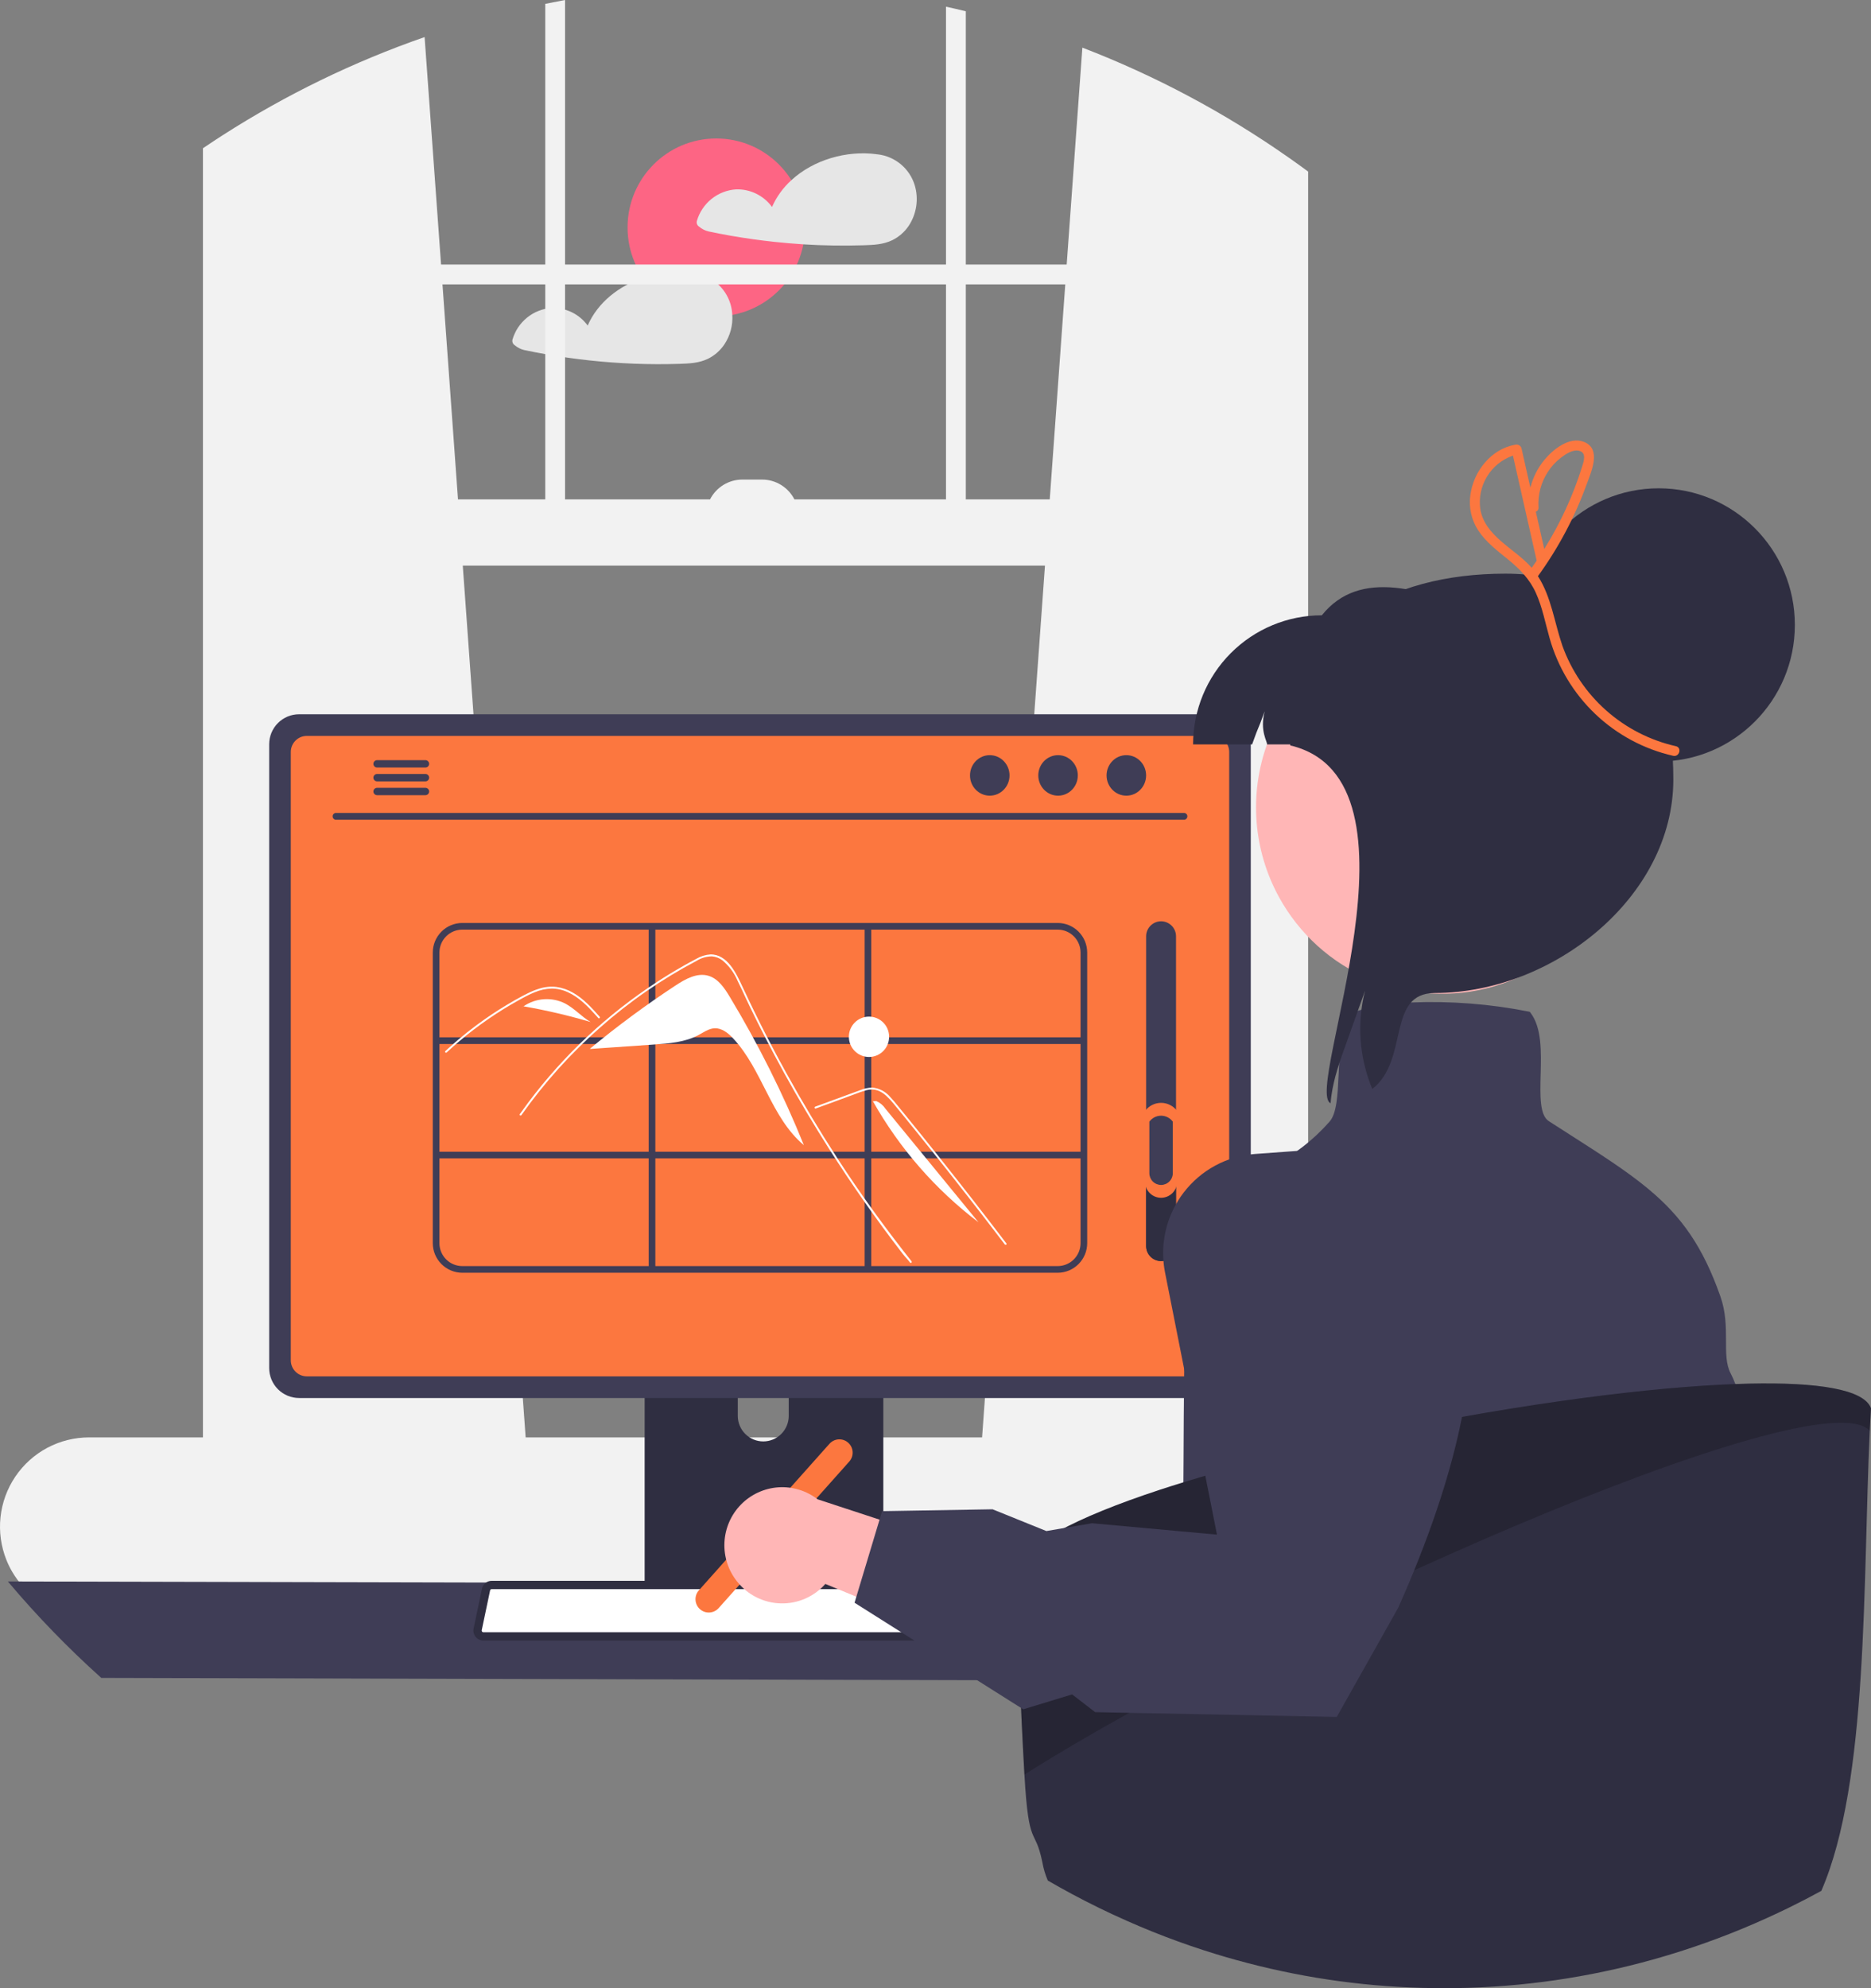 <svg width="112" height="119" viewBox="0 0 112 119" fill="none" xmlns="http://www.w3.org/2000/svg">
<rect x="0" y="0" width="112" height="119" fill="#808080" stroke="none"/>
<g clip-path="url(#clip0_225_3033)">
<path d="M42.875 18.936C45.808 18.936 48.185 16.552 48.185 13.612C48.185 10.671 45.808 8.288 42.875 8.288C39.943 8.288 37.566 10.671 37.566 13.612C37.566 16.552 39.943 18.936 42.875 18.936Z" fill="#FD6584"/>
<path d="M54.758 11.091C54.609 10.598 54.319 10.161 53.924 9.832C53.529 9.503 53.047 9.296 52.537 9.238C52.525 9.237 52.513 9.237 52.502 9.238C52.487 9.234 52.473 9.231 52.458 9.228C50.68 8.997 48.703 9.559 47.373 10.784C46.879 11.231 46.484 11.777 46.214 12.387C45.967 12.049 45.642 11.777 45.267 11.593C44.892 11.41 44.477 11.321 44.06 11.334C43.522 11.37 43.008 11.571 42.588 11.91C42.168 12.25 41.863 12.71 41.714 13.23C41.697 13.294 41.702 13.361 41.727 13.422C41.751 13.482 41.795 13.533 41.851 13.567C42.011 13.704 42.201 13.801 42.406 13.85C42.845 13.944 43.289 14.03 43.732 14.108C44.599 14.259 45.471 14.382 46.347 14.476C46.926 14.538 47.506 14.587 48.087 14.624C49.288 14.7 50.495 14.718 51.698 14.68C52.295 14.66 52.867 14.64 53.412 14.377C53.809 14.181 54.149 13.885 54.397 13.517C54.63 13.164 54.783 12.764 54.846 12.344C54.908 11.925 54.879 11.497 54.758 11.091Z" fill="#E6E6E6"/>
<path d="M43.836 18.847C43.825 18.624 43.788 18.403 43.724 18.189C43.574 17.697 43.283 17.259 42.888 16.93C42.493 16.601 42.011 16.395 41.501 16.337C41.49 16.336 41.478 16.336 41.467 16.337C41.452 16.332 41.437 16.329 41.422 16.327C40.438 16.206 39.439 16.309 38.5 16.628C37.057 17.112 35.79 18.089 35.179 19.485C34.933 19.147 34.607 18.875 34.232 18.691C33.856 18.508 33.442 18.419 33.024 18.432C32.486 18.468 31.972 18.669 31.552 19.009C31.132 19.348 30.827 19.809 30.677 20.328C30.662 20.392 30.667 20.459 30.692 20.519C30.716 20.58 30.759 20.631 30.815 20.665C30.975 20.802 31.165 20.899 31.369 20.949C31.811 21.042 32.252 21.128 32.698 21.206C33.565 21.357 34.436 21.48 35.311 21.575C37.088 21.766 38.877 21.834 40.664 21.778C41.258 21.758 41.833 21.738 42.378 21.475C42.775 21.279 43.113 20.983 43.36 20.616C43.709 20.095 43.876 19.473 43.836 18.847Z" fill="#E6E6E6"/>
<path d="M83.146 86.033H78.306V10.271C77.98 10.029 77.652 9.79 77.32 9.557C77.254 9.511 77.189 9.465 77.123 9.419C73.295 6.734 69.154 4.529 64.792 2.851L63.853 15.832L63.853 15.832H57.814V0.676C57.421 0.578 57.027 0.487 56.629 0.401V15.832H33.825V0C33.429 0.074 33.033 0.15 32.64 0.231V15.832H26.402L26.402 15.832L25.417 2.219C21.172 3.695 17.116 5.666 13.331 8.093C13.2 8.177 13.069 8.261 12.937 8.348C12.673 8.52 12.408 8.695 12.148 8.873V86.033H5.333C4.461 86.033 3.603 86.247 2.832 86.656C2.062 87.066 1.404 87.659 0.915 88.383C0.427 89.107 0.123 89.94 0.03 90.809C-0.062 91.679 0.059 92.558 0.384 93.369C0.481 93.614 0.598 93.851 0.732 94.079C0.905 94.375 1.106 94.654 1.332 94.912C1.832 95.483 2.447 95.94 3.137 96.254C3.827 96.567 4.576 96.729 5.333 96.729H83.146C84.561 96.729 85.917 96.165 86.917 95.162C87.918 94.159 88.479 92.799 88.479 91.381C88.479 89.963 87.918 88.602 86.917 87.6C85.917 86.597 84.561 86.033 83.146 86.033ZM62.553 33.853L58.789 86.033H31.466L27.702 33.853H62.553ZM63.768 17.021L62.839 29.892H57.814V17.021H63.768ZM56.629 17.021V29.892H47.555C47.373 29.535 47.097 29.235 46.755 29.025C46.414 28.815 46.022 28.704 45.622 28.704H44.437C44.037 28.704 43.644 28.815 43.303 29.025C42.962 29.235 42.685 29.535 42.503 29.892H33.825V17.021H56.629ZM32.64 29.892H27.416L26.487 17.021H32.64V29.892Z" fill="#F2F2F2"/>
<path d="M0.471 94.656C2.198 96.709 4.067 98.638 6.063 100.429L81.543 100.628C83.539 98.837 85.407 96.908 87.135 94.856L0.471 94.656Z" fill="#3F3D56"/>
<path d="M38.589 75.353V95.803H52.876V75.353C52.877 75.206 52.83 75.063 52.743 74.945C52.656 74.826 52.533 74.739 52.393 74.695C52.327 74.673 52.258 74.663 52.188 74.663H39.279C39.188 74.663 39.099 74.681 39.015 74.716C38.931 74.75 38.855 74.801 38.791 74.865C38.727 74.929 38.676 75.005 38.642 75.089C38.607 75.173 38.589 75.263 38.589 75.353ZM44.165 82.38C44.169 81.977 44.331 81.591 44.616 81.308C44.902 81.024 45.288 80.865 45.69 80.865C46.092 80.865 46.478 81.024 46.763 81.308C47.049 81.591 47.211 81.977 47.215 82.38V84.753C47.213 85.157 47.051 85.544 46.766 85.829C46.48 86.114 46.093 86.274 45.69 86.274C45.287 86.274 44.9 86.114 44.614 85.829C44.328 85.544 44.167 85.157 44.165 84.753V82.38Z" fill="#2F2E41"/>
<path d="M38.545 95.149V97.121C38.545 97.223 38.586 97.321 38.658 97.393C38.73 97.466 38.827 97.507 38.929 97.507H52.536C52.638 97.507 52.736 97.466 52.808 97.394C52.88 97.321 52.92 97.223 52.92 97.121V95.149H38.545Z" fill="#3F3D56"/>
<path d="M16.113 44.543V81.881C16.113 82.357 16.302 82.813 16.637 83.15C16.973 83.486 17.428 83.675 17.902 83.676H73.084C73.558 83.675 74.013 83.486 74.349 83.15C74.684 82.813 74.873 82.357 74.873 81.881V44.543C74.872 44.068 74.683 43.612 74.348 43.276C74.012 42.94 73.558 42.751 73.084 42.751H17.902C17.428 42.751 16.974 42.94 16.638 43.276C16.303 43.612 16.114 44.068 16.113 44.543Z" fill="#3F3D56"/>
<path d="M17.407 45.008V81.421C17.408 81.675 17.509 81.919 17.688 82.098C17.867 82.278 18.11 82.379 18.364 82.38H72.625C72.878 82.379 73.121 82.278 73.3 82.098C73.48 81.919 73.581 81.675 73.581 81.421V45.008C73.581 44.753 73.48 44.509 73.301 44.329C73.122 44.149 72.878 44.047 72.625 44.047H18.364C18.11 44.047 17.867 44.149 17.687 44.329C17.508 44.509 17.407 44.753 17.407 45.008Z" fill="#FC773F"/>
<path d="M28.471 97.972C28.526 98.042 28.597 98.098 28.677 98.136C28.756 98.174 28.844 98.194 28.933 98.194H61.214C61.303 98.193 61.39 98.174 61.469 98.135C61.549 98.097 61.619 98.042 61.675 97.973C61.73 97.904 61.77 97.824 61.791 97.738C61.812 97.652 61.813 97.562 61.795 97.476L61.294 95.089C61.273 94.992 61.228 94.901 61.164 94.826C61.099 94.75 61.017 94.692 60.924 94.656C60.857 94.63 60.785 94.616 60.713 94.617H29.432C29.36 94.616 29.288 94.63 29.221 94.656C29.128 94.692 29.046 94.75 28.981 94.826C28.916 94.901 28.872 94.992 28.851 95.089L28.35 97.476C28.332 97.562 28.334 97.652 28.355 97.738C28.376 97.824 28.416 97.904 28.471 97.972Z" fill="#2F2E41"/>
<path d="M29.432 95.115C29.422 95.115 29.412 95.116 29.403 95.12C29.387 95.125 29.373 95.135 29.362 95.147C29.35 95.159 29.342 95.174 29.338 95.19L28.836 97.578C28.834 97.592 28.834 97.606 28.838 97.62C28.841 97.633 28.848 97.646 28.857 97.657L28.859 97.66C28.867 97.671 28.879 97.68 28.892 97.686C28.904 97.692 28.919 97.695 28.933 97.695H61.214C61.228 97.695 61.242 97.692 61.255 97.686C61.268 97.68 61.279 97.671 61.288 97.66C61.297 97.649 61.304 97.636 61.308 97.623C61.312 97.609 61.312 97.595 61.309 97.581L60.807 95.191C60.804 95.176 60.796 95.161 60.786 95.149C60.775 95.137 60.762 95.128 60.747 95.122C60.736 95.117 60.725 95.115 60.713 95.115H29.432Z" fill="white"/>
<path d="M20.108 49.063H70.88C70.933 49.062 70.983 49.04 71.02 49.002C71.057 48.964 71.077 48.913 71.077 48.86C71.077 48.807 71.057 48.757 71.02 48.719C70.983 48.681 70.933 48.659 70.88 48.658H20.108C20.055 48.659 20.005 48.681 19.968 48.719C19.931 48.757 19.911 48.807 19.911 48.86C19.911 48.913 19.931 48.964 19.968 49.002C20.005 49.04 20.055 49.062 20.108 49.063Z" fill="#3F3D56"/>
<path d="M67.424 47.624C68.077 47.624 68.607 47.081 68.607 46.411C68.607 45.742 68.077 45.199 67.424 45.199C66.77 45.199 66.24 45.742 66.24 46.411C66.24 47.081 66.77 47.624 67.424 47.624Z" fill="#3F3D56"/>
<path d="M63.336 47.624C63.99 47.624 64.519 47.081 64.519 46.411C64.519 45.742 63.99 45.199 63.336 45.199C62.683 45.199 62.153 45.742 62.153 46.411C62.153 47.081 62.683 47.624 63.336 47.624Z" fill="#3F3D56"/>
<path d="M59.248 47.624C59.902 47.624 60.432 47.081 60.432 46.411C60.432 45.742 59.902 45.199 59.248 45.199C58.595 45.199 58.065 45.742 58.065 46.411C58.065 47.081 58.595 47.624 59.248 47.624Z" fill="#3F3D56"/>
<path d="M22.353 45.72C22.353 45.748 22.358 45.777 22.369 45.803C22.38 45.83 22.396 45.854 22.416 45.874C22.436 45.895 22.46 45.911 22.486 45.922C22.513 45.933 22.541 45.939 22.57 45.939H25.473C25.53 45.938 25.585 45.914 25.625 45.873C25.665 45.831 25.688 45.776 25.688 45.719C25.688 45.661 25.665 45.606 25.625 45.565C25.585 45.523 25.53 45.5 25.473 45.498H22.57C22.512 45.499 22.456 45.523 22.416 45.564C22.375 45.606 22.352 45.661 22.353 45.72Z" fill="#3F3D56"/>
<path d="M22.353 46.547C22.353 46.576 22.358 46.604 22.369 46.631C22.38 46.657 22.396 46.682 22.416 46.702C22.436 46.722 22.46 46.739 22.486 46.75C22.513 46.761 22.541 46.767 22.57 46.767H25.473C25.53 46.765 25.585 46.742 25.625 46.7C25.665 46.659 25.688 46.604 25.688 46.546C25.688 46.489 25.665 46.433 25.625 46.392C25.585 46.351 25.53 46.327 25.473 46.326H22.57C22.512 46.327 22.456 46.35 22.416 46.392C22.375 46.433 22.352 46.489 22.353 46.547Z" fill="#3F3D56"/>
<path d="M22.353 47.373C22.352 47.431 22.375 47.487 22.416 47.528C22.456 47.57 22.512 47.593 22.57 47.594H25.473C25.53 47.593 25.585 47.569 25.625 47.528C25.665 47.486 25.688 47.431 25.688 47.374C25.688 47.316 25.665 47.261 25.625 47.22C25.585 47.178 25.53 47.155 25.473 47.153H22.57C22.541 47.153 22.513 47.159 22.486 47.17C22.46 47.181 22.436 47.198 22.416 47.218C22.396 47.238 22.38 47.263 22.369 47.289C22.358 47.316 22.353 47.344 22.353 47.373Z" fill="#3F3D56"/>
<path d="M63.315 55.243H27.673C27.205 55.243 26.756 55.43 26.425 55.762C26.094 56.094 25.907 56.544 25.907 57.014V74.408C25.907 74.877 26.094 75.327 26.425 75.659C26.756 75.991 27.205 76.178 27.673 76.179H63.315C63.783 76.178 64.232 75.991 64.563 75.659C64.894 75.327 65.08 74.877 65.081 74.408V57.014C65.08 56.544 64.894 56.094 64.563 55.762C64.232 55.43 63.783 55.243 63.315 55.243ZM64.683 57.014V62.088H52.156V55.642H63.315C63.678 55.642 64.025 55.787 64.282 56.044C64.538 56.301 64.683 56.65 64.683 57.014ZM39.23 68.934V62.487H51.758V68.934H39.23ZM51.758 69.333V75.78H39.23V69.333H51.758ZM38.832 68.934H26.305V62.487H38.832V68.934ZM39.23 62.088V55.642H51.758V62.088H39.23ZM52.156 62.487H64.683V68.934H52.156V62.487ZM27.673 55.642H38.832V62.088H26.305V57.014C26.305 56.65 26.449 56.301 26.706 56.044C26.962 55.787 27.31 55.642 27.673 55.642ZM26.305 74.408V69.333H38.832V75.78H27.673C27.31 75.779 26.962 75.635 26.706 75.378C26.449 75.12 26.305 74.772 26.305 74.408ZM63.315 75.78H52.156V69.333H64.683V74.408C64.683 74.772 64.538 75.12 64.282 75.378C64.025 75.635 63.678 75.779 63.315 75.78Z" fill="#3F3D56"/>
<path d="M43.682 59.659C43.366 59.135 42.991 58.574 42.404 58.403C41.725 58.205 41.026 58.599 40.434 58.988C38.663 60.151 36.957 61.411 35.325 62.762L35.327 62.783L39.139 62.519C40.057 62.456 41.007 62.383 41.819 61.948C42.127 61.783 42.427 61.562 42.776 61.546C43.209 61.527 43.587 61.831 43.884 62.148C45.642 64.024 46.15 66.893 48.121 68.542C46.878 65.468 45.394 62.498 43.682 59.659Z" fill="white"/>
<path d="M54.483 75.573C54.289 75.326 54.21 75.269 54.018 75.02C52.457 72.997 50.99 70.904 49.617 68.743C48.685 67.276 47.798 65.78 46.958 64.257C46.558 63.532 46.169 62.802 45.791 62.066C45.498 61.496 45.211 60.922 44.93 60.344C44.85 60.179 44.772 60.014 44.695 59.848C44.512 59.457 44.333 59.065 44.141 58.68C43.942 58.217 43.637 57.808 43.252 57.486C43.069 57.346 42.849 57.261 42.62 57.242C42.297 57.244 41.98 57.335 41.706 57.505C39.623 58.602 37.68 59.946 35.916 61.507C34.151 63.062 32.572 64.819 31.213 66.742C31.172 66.802 31.073 66.745 31.115 66.685C31.281 66.451 31.449 66.219 31.621 65.99C33.757 63.142 36.376 60.692 39.358 58.754C39.859 58.428 40.37 58.117 40.891 57.822C41.154 57.672 41.417 57.526 41.685 57.388C41.942 57.236 42.23 57.147 42.527 57.126C43.549 57.11 44.078 58.27 44.441 59.05C44.555 59.296 44.67 59.541 44.788 59.785C45.229 60.712 45.688 61.63 46.164 62.541C46.458 63.102 46.758 63.661 47.065 64.216C48.019 65.945 49.033 67.639 50.108 69.298C51.531 71.496 52.942 73.437 54.564 75.492C54.608 75.549 54.528 75.63 54.483 75.573Z" fill="white"/>
<path d="M35.816 60.935C35.756 60.868 35.697 60.802 35.638 60.736C35.167 60.213 34.661 59.697 34.014 59.398C33.706 59.25 33.369 59.172 33.028 59.168C32.675 59.178 32.328 59.254 32.003 59.392C31.849 59.454 31.698 59.524 31.549 59.599C31.38 59.684 31.213 59.776 31.047 59.868C30.735 60.041 30.428 60.221 30.124 60.409C29.521 60.783 28.936 61.186 28.37 61.617C28.076 61.841 27.789 62.072 27.508 62.31C27.246 62.532 26.99 62.759 26.739 62.992C26.685 63.042 26.605 62.962 26.659 62.912C26.725 62.85 26.792 62.789 26.859 62.728C27.048 62.557 27.24 62.389 27.435 62.224C27.791 61.923 28.155 61.634 28.53 61.356C29.111 60.924 29.713 60.521 30.335 60.147C30.646 59.961 30.961 59.782 31.28 59.611C31.377 59.56 31.474 59.509 31.573 59.462C31.797 59.348 32.03 59.253 32.269 59.178C32.608 59.068 32.966 59.032 33.319 59.074C33.661 59.124 33.99 59.238 34.289 59.41C34.924 59.766 35.417 60.317 35.896 60.854C35.944 60.908 35.865 60.989 35.816 60.935Z" fill="white"/>
<path d="M48.83 66.348L50.352 65.79L51.107 65.513C51.352 65.414 51.6 65.328 51.853 65.255C52.075 65.192 52.309 65.195 52.529 65.264C52.724 65.336 52.903 65.448 53.055 65.591C53.211 65.734 53.355 65.889 53.487 66.054C53.652 66.252 53.814 66.452 53.977 66.652C54.649 67.476 55.316 68.303 55.98 69.135C56.643 69.966 57.301 70.801 57.956 71.639C58.612 72.479 59.263 73.323 59.91 74.17C59.989 74.274 60.068 74.378 60.148 74.482C60.191 74.539 60.29 74.483 60.245 74.424C59.594 73.569 58.938 72.716 58.277 71.867C57.614 71.017 56.947 70.169 56.276 69.326C55.605 68.482 54.928 67.642 54.248 66.806C54.078 66.597 53.908 66.389 53.738 66.181C53.595 66.006 53.453 65.829 53.296 65.666C53.162 65.504 52.997 65.37 52.811 65.272C52.626 65.174 52.423 65.113 52.214 65.094C51.961 65.103 51.711 65.158 51.478 65.256C51.223 65.349 50.969 65.442 50.715 65.536L49.183 66.098L48.8 66.238C48.732 66.263 48.761 66.373 48.83 66.348Z" fill="white"/>
<path d="M33.814 60.055C33.423 59.861 32.988 59.776 32.553 59.807C32.118 59.839 31.699 59.985 31.339 60.232C32.695 60.467 34.036 60.781 35.355 61.172C34.807 60.85 34.379 60.346 33.814 60.055Z" fill="white"/>
<path d="M31.332 60.231L31.183 60.352C31.233 60.31 31.286 60.27 31.34 60.232L31.332 60.231Z" fill="white"/>
<path d="M52.998 66.354C52.865 66.157 52.679 66.001 52.462 65.905L52.253 65.913C53.846 68.735 55.996 71.201 58.574 73.159L52.998 66.354Z" fill="white"/>
<path d="M52.019 63.264C52.685 63.264 53.224 62.723 53.224 62.056C53.224 61.389 52.685 60.848 52.019 60.848C51.354 60.848 50.815 61.389 50.815 62.056C50.815 62.723 51.354 63.264 52.019 63.264Z" fill="white"/>
<path d="M69.503 75.481C69.74 75.481 69.968 75.386 70.136 75.218C70.303 75.05 70.398 74.822 70.398 74.584V56.04C70.398 55.802 70.304 55.574 70.136 55.406C69.968 55.238 69.741 55.143 69.503 55.143C69.266 55.143 69.038 55.238 68.871 55.406C68.703 55.574 68.608 55.802 68.608 56.04V74.584C68.609 74.822 68.703 75.05 68.871 75.218C69.039 75.386 69.266 75.481 69.503 75.481Z" fill="#3F3D56"/>
<path d="M69.503 75.481C69.74 75.481 69.968 75.386 70.136 75.218C70.303 75.049 70.398 74.822 70.398 74.584V70.652C70.295 70.511 70.16 70.396 70.005 70.317C69.849 70.238 69.677 70.197 69.503 70.197C69.329 70.197 69.157 70.238 69.002 70.317C68.846 70.396 68.712 70.511 68.608 70.652V74.584C68.609 74.822 68.703 75.049 68.871 75.218C69.039 75.386 69.266 75.481 69.503 75.481Z" fill="#2F2E41"/>
<path d="M69.503 71.692C69.758 71.692 70.003 71.59 70.183 71.409C70.364 71.228 70.465 70.983 70.466 70.727V66.499C70.355 66.347 70.21 66.224 70.043 66.139C69.876 66.054 69.691 66.01 69.503 66.01C69.316 66.01 69.131 66.054 68.964 66.139C68.797 66.224 68.652 66.347 68.541 66.499V70.727C68.541 70.983 68.643 71.228 68.823 71.409C69.004 71.59 69.248 71.692 69.503 71.692Z" fill="#FC773F"/>
<path d="M69.503 70.924C69.689 70.923 69.868 70.849 69.999 70.717C70.131 70.585 70.205 70.406 70.205 70.22V67.135C70.124 67.025 70.019 66.935 69.897 66.873C69.775 66.811 69.64 66.779 69.503 66.779C69.367 66.779 69.232 66.811 69.11 66.873C68.988 66.935 68.882 67.025 68.801 67.135V70.22C68.802 70.406 68.876 70.585 69.007 70.717C69.139 70.849 69.317 70.923 69.503 70.924Z" fill="#3F3D56"/>
<path d="M41.898 96.313C41.741 96.172 41.646 95.974 41.634 95.763C41.622 95.552 41.694 95.345 41.835 95.187L49.653 86.415C49.722 86.337 49.807 86.274 49.901 86.228C49.995 86.183 50.097 86.156 50.201 86.15C50.306 86.145 50.41 86.159 50.509 86.194C50.607 86.228 50.698 86.282 50.776 86.352C50.854 86.422 50.917 86.506 50.963 86.601C51.008 86.695 51.034 86.797 51.04 86.902C51.046 87.007 51.031 87.111 50.997 87.21C50.962 87.309 50.909 87.4 50.839 87.478L43.021 96.25C42.88 96.407 42.683 96.502 42.472 96.514C42.262 96.526 42.055 96.454 41.898 96.313Z" fill="#FC773F"/>
<path d="M106.754 110.755C106.754 112.209 106.412 113.321 106.454 114.21C104.108 115.237 101.697 116.104 99.235 116.807C98.957 116.886 98.678 116.962 98.398 117.038C96.881 112.38 95.362 108.115 94.763 107.662C93.393 106.632 92.707 110.897 92.707 109.866C92.707 108.835 93.393 108.835 91.681 107.461C89.967 106.087 90.995 99.904 90.995 99.904L88.597 93.721L91.279 83.859L94.763 71.048H98.189C98.189 71.048 98.291 71.122 98.46 71.26C99.317 71.962 101.902 74.306 101.616 76.888C101.53 77.658 101.721 79.895 102.053 82.874C103.063 91.869 105.384 101.647 105.384 104.227C105.384 107.662 106.754 108.693 106.754 110.755Z" fill="#E6E6E6"/>
<path d="M103.881 82.841C103.877 82.831 103.875 82.823 103.871 82.815C103.794 82.607 103.704 82.405 103.602 82.209C103.024 81.118 103.636 79.443 102.984 77.593C101.93 74.594 100.645 72.825 98.762 71.24C98.707 71.192 98.651 71.146 98.593 71.098L98.591 71.096C97.335 70.062 95.819 69.094 93.938 67.89C93.546 67.639 93.137 67.378 92.711 67.103C92.162 66.75 92.192 65.573 92.224 64.329C92.26 62.947 92.298 61.516 91.621 60.622L91.578 60.565L91.508 60.547C89.19 60.087 86.826 59.904 84.465 60.002H84.463C83.46 60.04 82.465 60.186 81.494 60.439C81.422 60.459 81.351 60.479 81.281 60.503C81.228 60.517 81.174 60.535 81.12 60.553L81.076 60.569L81.043 60.6C80.388 61.257 80.237 62.433 80.166 63.659V63.661C80.152 63.885 80.14 64.108 80.13 64.331C80.074 65.523 80.022 66.65 79.585 67.138C78.609 68.247 77.43 69.157 76.111 69.818C74.057 70.835 72.432 70.803 72.408 70.803L72.219 70.797L72.202 70.985C70.837 73.591 70.889 80.314 70.847 87.514C70.845 87.915 70.843 88.318 70.839 88.723C70.816 92.076 70.752 95.488 70.501 98.596C70.392 99.932 70.251 101.21 70.062 102.405C69.143 108.221 64.981 103.392 62.991 107.262C63.056 107.643 63.166 108.014 63.319 108.369C63.547 108.504 63.782 108.636 64.015 108.767C65.047 109.344 66.098 109.881 67.169 110.38C67.228 110.408 67.288 110.436 67.348 110.462C69.311 111.373 71.335 112.147 73.405 112.779C73.808 112.903 74.212 113.02 74.62 113.132C78.225 114.13 81.939 114.688 85.678 114.793C85.693 114.791 85.708 114.791 85.724 114.791C90.146 114.668 94.539 114.033 98.816 112.899C98.876 112.883 98.935 112.867 98.995 112.851C99.275 112.775 99.554 112.699 99.832 112.62C102.294 111.917 104.705 111.05 107.05 110.023C107.053 110.111 107.062 110.198 107.076 110.285C107.078 110.313 107.082 110.341 107.088 110.368C107.092 110.337 107.096 110.305 107.098 110.273C107.11 110.179 107.12 110.083 107.13 109.988C108.347 98.088 105.82 87.985 103.881 82.841Z" fill="#3F3D56"/>
<path d="M76.552 53.676C77.765 55.901 79.699 57.646 82.033 58.622C84.368 59.599 86.964 59.749 89.395 59.048C91.826 58.347 93.947 56.837 95.408 54.766C96.868 52.695 97.582 50.188 97.431 47.656C97.281 45.124 96.275 42.719 94.579 40.837C92.883 38.955 90.599 37.708 88.102 37.302C85.605 36.896 83.045 37.354 80.842 38.602C78.64 39.85 76.927 41.812 75.986 44.166C75.935 44.294 75.889 44.422 75.843 44.555C75.311 46.039 75.099 47.619 75.221 49.192C75.343 50.764 75.797 52.292 76.552 53.676Z" fill="#FFB6B6"/>
<path d="M74.952 44.555C75.431 43.211 75.222 43.911 75.706 42.572C75.39 43.758 75.889 44.422 75.843 44.555H89.099V36.828C85.215 35.285 81.419 33.972 79.125 36.828C77.082 36.828 75.122 37.643 73.677 39.092C72.232 40.54 71.42 42.506 71.42 44.555H74.952Z" fill="#2F2E41"/>
<path d="M79.65 66.032C79.66 65.889 79.676 65.741 79.696 65.598C79.839 64.545 80.195 63.533 80.557 62.532C80.939 61.453 81.327 60.37 81.714 59.292C81.215 61.249 81.368 63.316 82.147 65.179C84.385 63.431 82.973 59.435 85.898 59.435C92.931 59.435 100.167 53.717 100.167 46.66C100.167 39.608 97.15 34.335 90.118 34.335C83.08 34.335 77.372 37.564 77.235 44.616C85.898 46.66 78.014 65.317 79.65 66.032Z" fill="#2F2E41"/>
<path d="M99.289 45.579C103.792 45.579 107.442 41.919 107.442 37.404C107.442 32.888 103.792 29.227 99.289 29.227C94.785 29.227 91.135 32.888 91.135 37.404C91.135 41.919 94.785 45.579 99.289 45.579Z" fill="#2F2E41"/>
<path d="M112 84.292C111.972 84.713 111.948 85.161 111.927 85.636C111.505 94.587 111.869 106.636 109.027 113.174C108.391 113.523 107.748 113.856 107.098 114.175C107.072 114.187 107.049 114.199 107.027 114.211C106.852 114.296 106.677 114.38 106.502 114.46C106.495 114.465 106.488 114.469 106.48 114.472C104.558 115.382 102.578 116.162 100.552 116.807C100.304 116.886 100.053 116.962 99.802 117.038C99.749 117.054 99.695 117.07 99.641 117.086C95.825 118.218 91.879 118.854 87.901 118.978C87.694 118.984 87.492 118.988 87.295 118.992C87.225 118.994 87.157 118.996 87.09 118.996C86.867 118.998 86.646 119 86.424 119C85.974 119 85.527 118.993 85.082 118.98C81.342 118.875 77.629 118.317 74.023 117.319C73.616 117.207 73.212 117.09 72.808 116.966C70.739 116.334 68.715 115.56 66.751 114.649C66.692 114.623 66.632 114.595 66.572 114.568C65.502 114.069 64.451 113.531 63.419 112.954C63.186 112.823 62.951 112.691 62.722 112.556C62.57 112.201 62.46 111.83 62.394 111.449C61.943 109.274 61.581 110.741 61.323 106.215C61.086 102.066 60.935 97.904 60.879 95.526C60.861 94.892 60.855 94.383 60.853 94.036C61.064 92.525 64.453 90.81 69.394 89.181C69.861 89.028 70.344 88.874 70.84 88.722C72.176 88.31 73.604 87.905 75.095 87.514C78.893 86.517 83.111 85.602 87.297 84.846C89.363 84.475 91.421 84.142 93.419 83.859C96.925 83.361 100.242 83.016 103.08 82.874C103.352 82.86 103.618 82.848 103.881 82.841C104.163 82.829 104.44 82.82 104.71 82.814C108.799 82.725 111.59 83.151 112 84.292Z" fill="#2F2E41"/>
<path opacity="0.2" d="M112 84.292C111.972 84.713 111.948 85.161 111.927 85.636C108.828 82.29 75.453 97.237 61.323 106.215C61.086 102.066 60.935 97.904 60.879 95.526C60.861 94.892 60.855 94.383 60.853 94.036C61.064 92.525 64.453 90.81 69.394 89.181C69.861 89.028 70.344 88.874 70.84 88.722C72.176 88.31 73.604 87.905 75.095 87.514C78.893 86.517 83.111 85.602 87.297 84.846C89.363 84.475 91.421 84.142 93.419 83.859C96.925 83.361 100.242 83.016 103.08 82.874C103.352 82.86 103.618 82.848 103.881 82.841C104.163 82.829 104.44 82.82 104.71 82.814C108.799 82.725 111.59 83.151 112 84.292Z" fill="black"/>
<path d="M44.126 94.663C44.438 95.059 44.834 95.381 45.285 95.606C45.735 95.832 46.23 95.956 46.733 95.969C47.236 95.983 47.737 95.885 48.199 95.684C48.66 95.483 49.073 95.182 49.406 94.804L60.73 99.467L59.508 93.207L48.942 89.738C48.271 89.219 47.433 88.964 46.587 89.022C45.741 89.081 44.946 89.448 44.352 90.055C43.759 90.662 43.408 91.467 43.366 92.316C43.324 93.165 43.594 94 44.126 94.663Z" fill="#FFB6B6"/>
<path d="M81.795 68.594L81.733 68.588L75.129 69.069C74.291 69.13 73.475 69.369 72.736 69.77C71.996 70.171 71.351 70.726 70.842 71.397C70.605 71.707 70.4 72.041 70.23 72.393L70.229 72.394C69.659 73.562 69.488 74.885 69.74 76.16L72.849 91.853L65.369 91.171L62.638 91.639L59.416 90.336L52.803 90.448L52.65 90.957L51.263 95.567L51.154 95.929L61.251 102.309L64.178 101.416L65.557 102.479L65.624 102.48L68.358 102.534L80.02 102.764L83.208 97.101L83.706 96.213C87.409 87.897 88.322 82.091 88.032 78.091C87.881 75.978 87.393 74.371 86.803 73.161C84.979 69.42 81.923 68.626 81.795 68.594Z" fill="#3F3D56"/>
<path d="M100.32 44.662C98.773 44.313 97.34 43.579 96.152 42.527C94.964 41.475 94.06 40.139 93.524 38.644C93.046 37.252 92.865 35.725 92.062 34.486C93.286 32.802 94.267 30.953 94.976 28.995C95.251 28.237 95.895 26.86 94.804 26.444C93.935 26.111 92.947 26.913 92.432 27.546C92.041 28.026 91.76 28.586 91.61 29.187C91.433 28.401 91.255 27.614 91.077 26.827C91.055 26.752 91.004 26.688 90.936 26.649C90.867 26.61 90.787 26.599 90.71 26.618C89.255 26.867 88.199 28.219 88.015 29.643C87.915 30.376 88.081 31.12 88.484 31.741C88.951 32.454 89.636 32.966 90.288 33.497C90.981 34.063 91.569 34.665 91.941 35.492C92.329 36.351 92.503 37.292 92.76 38.194C93.248 39.927 94.193 41.496 95.495 42.736C96.798 43.976 98.41 44.841 100.161 45.239C100.535 45.321 100.695 44.744 100.32 44.662ZM92.098 30.363C92.051 29.611 92.249 28.865 92.662 28.236C92.869 27.917 93.128 27.636 93.428 27.404C93.713 27.186 94.133 26.897 94.51 26.977C94.999 27.081 94.802 27.628 94.698 27.958C94.561 28.393 94.411 28.824 94.247 29.25C93.927 30.077 93.555 30.883 93.135 31.664C92.917 32.07 92.683 32.468 92.44 32.859C92.272 32.115 92.104 31.372 91.936 30.628C91.989 30.609 92.034 30.572 92.063 30.524C92.092 30.475 92.105 30.419 92.098 30.363ZM88.614 30.482C88.516 29.802 88.658 29.11 89.014 28.524C89.37 27.937 89.919 27.494 90.566 27.269C91.04 29.366 91.513 31.462 91.987 33.558C91.889 33.703 91.788 33.845 91.687 33.987C91.66 33.957 91.636 33.925 91.609 33.895C90.616 32.812 88.884 32.073 88.614 30.482Z" fill="#FC773F"/>
</g>
<defs>
<clipPath id="clip0_225_3033">
<rect width="112" height="119" fill="white"/>
</clipPath>
</defs>
</svg>
